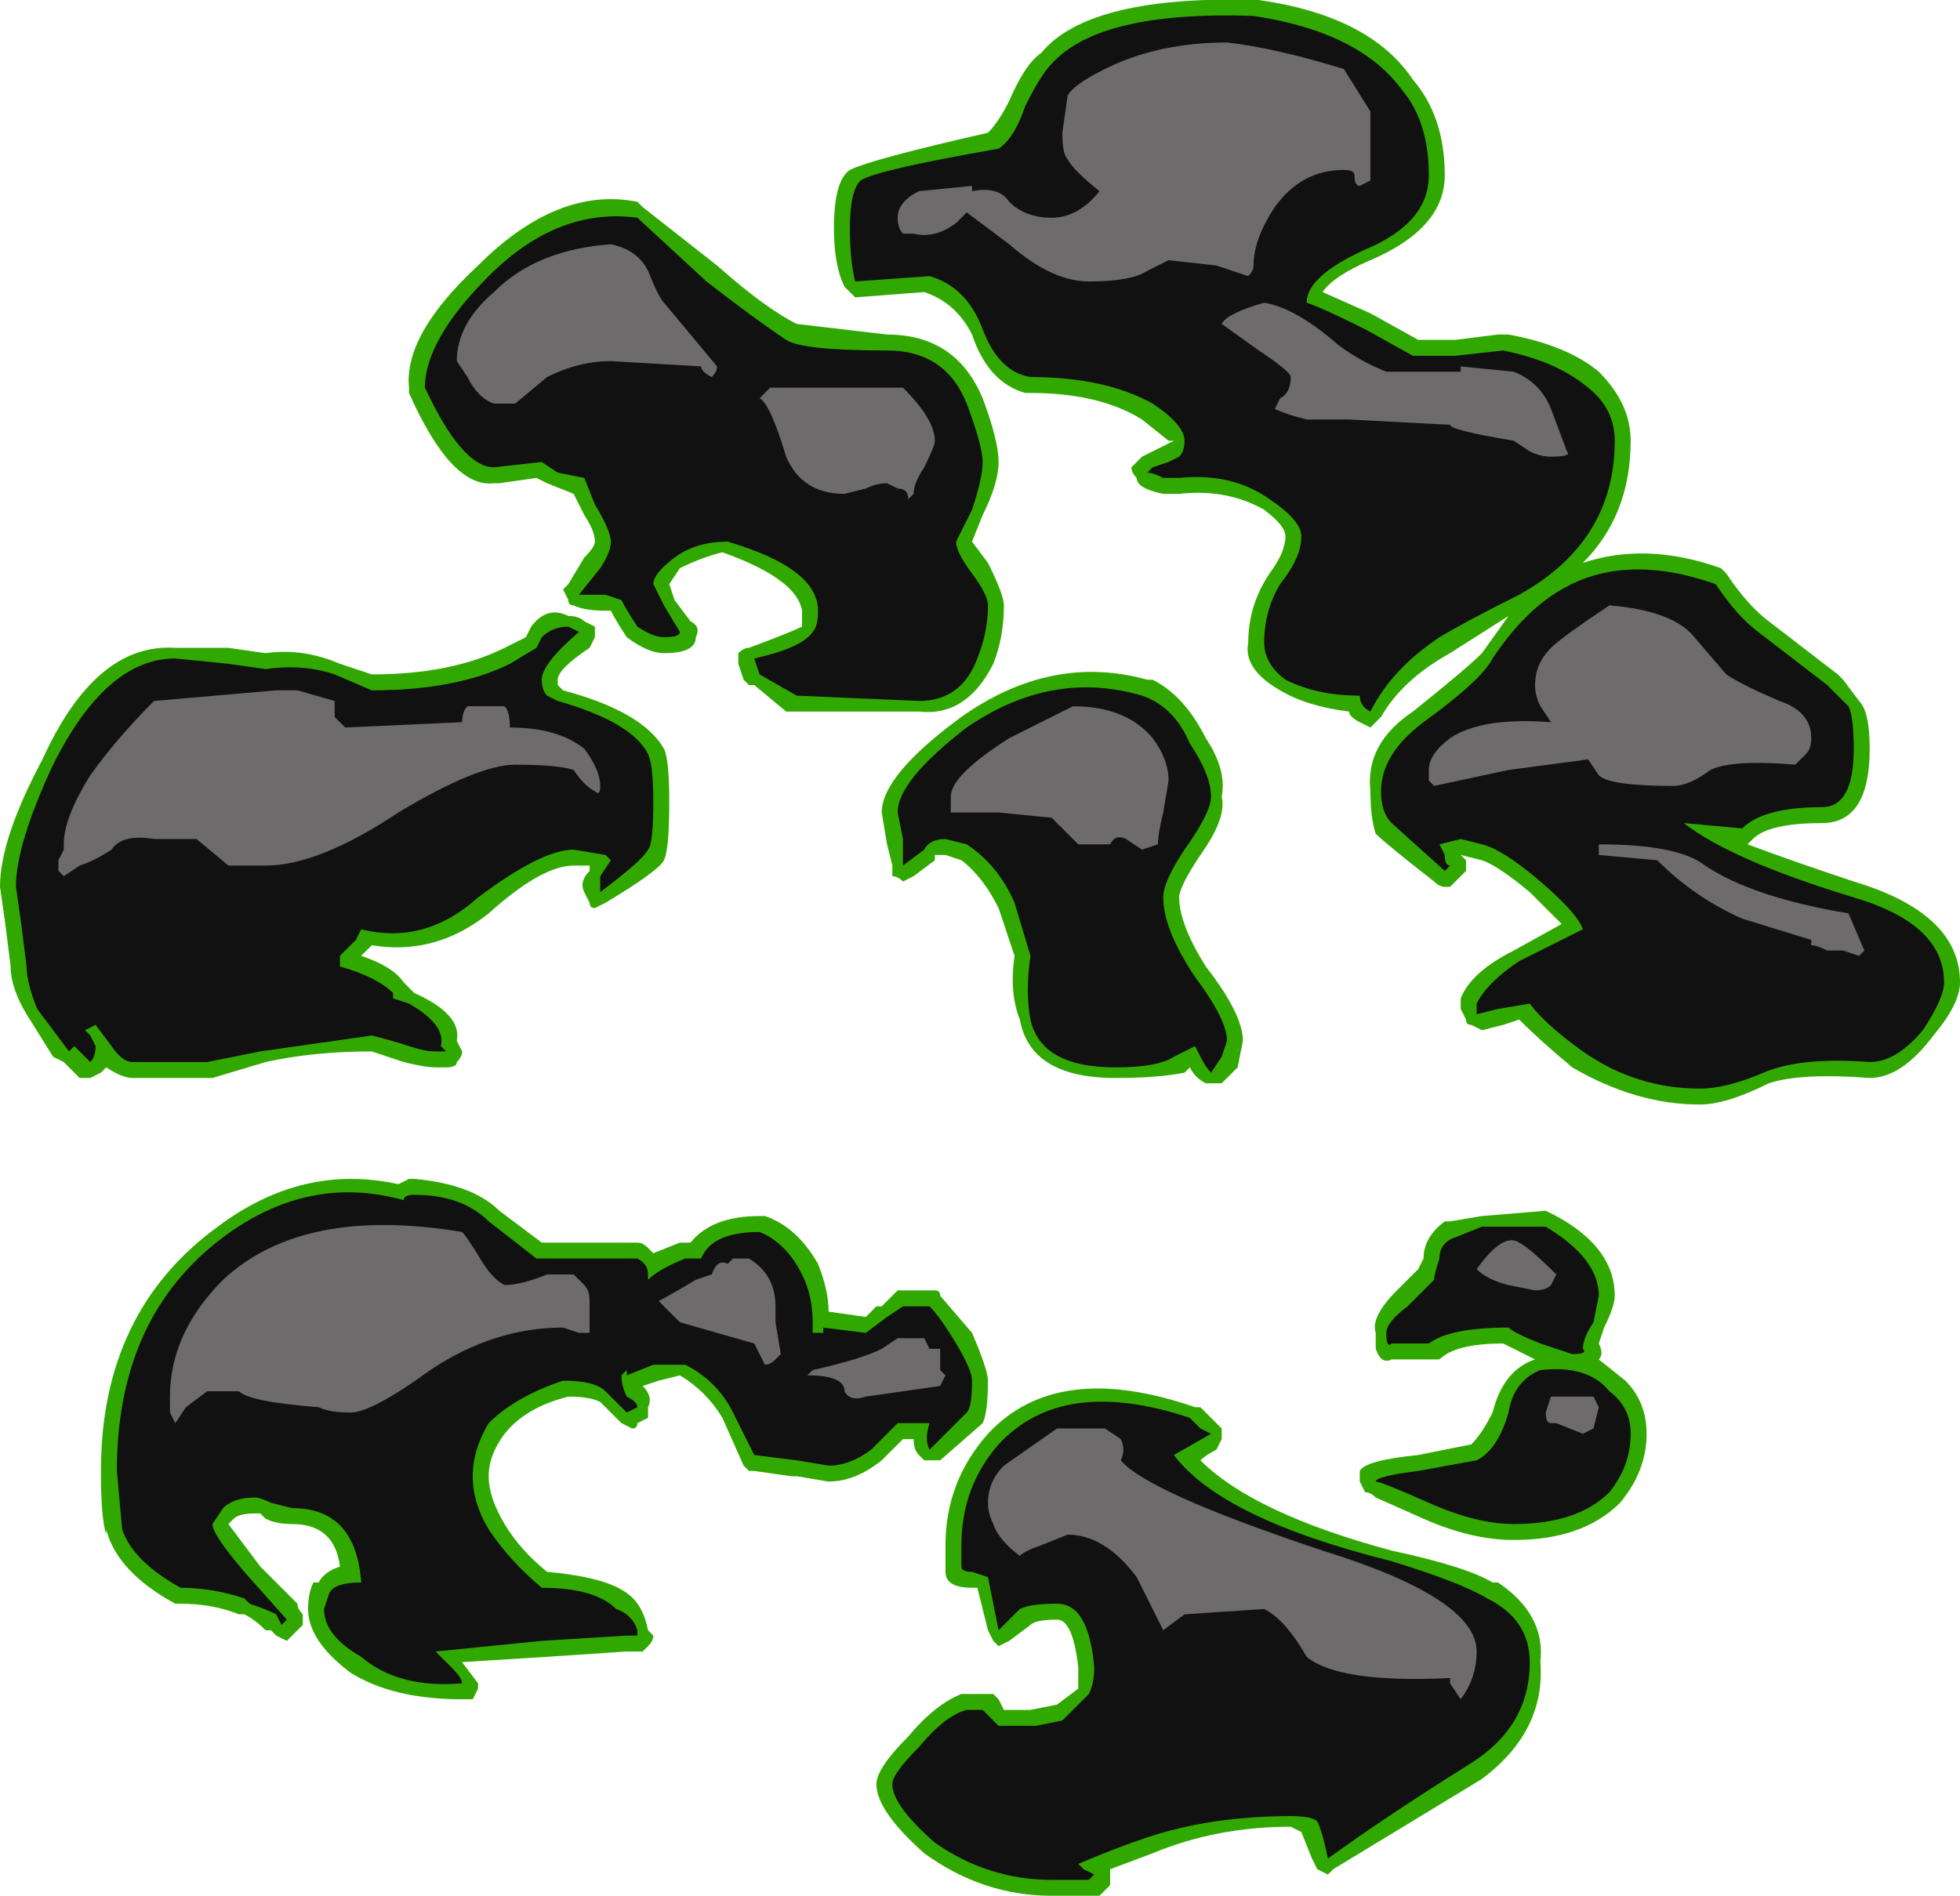 <?xml version="1.0" encoding="UTF-8" standalone="no"?>
<svg xmlns:ffdec="https://www.free-decompiler.com/flash" xmlns:xlink="http://www.w3.org/1999/xlink" ffdec:objectType="shape" height="17.85px" width="18.45px" xmlns="http://www.w3.org/2000/svg">
  <g transform="matrix(1.0, 0.0, 0.0, 1.0, 8.95, 11.65)">
    <path d="M6.4 -7.5 Q6.4 -6.8 5.95 -6.35 6.55 -6.55 7.25 -6.3 L7.3 -6.25 Q7.5 -5.95 7.7 -5.8 L8.35 -5.3 8.4 -5.25 8.55 -5.05 Q8.65 -4.95 8.65 -4.6 8.65 -3.9 8.2 -3.9 7.7 -3.9 7.55 -3.75 L7.5 -3.7 Q7.9 -3.55 8.5 -3.35 9.5 -3.05 9.5 -2.4 9.5 -2.2 9.25 -1.9 8.95 -1.5 8.65 -1.5 8.0 -1.55 7.7 -1.45 7.3 -1.25 7.05 -1.25 6.45 -1.25 5.85 -1.6 5.55 -1.85 5.35 -2.05 L5.2 -2.0 5.0 -1.95 4.9 -2.0 Q4.85 -2.0 4.85 -2.05 L4.8 -2.15 4.8 -2.25 Q4.9 -2.5 5.3 -2.7 L5.75 -2.95 5.45 -3.25 Q5.15 -3.5 5.0 -3.55 L4.8 -3.6 4.85 -3.55 4.85 -3.45 4.7 -3.3 4.65 -3.3 Q4.6 -3.3 4.55 -3.35 4.1 -3.7 4.0 -3.8 3.95 -3.95 3.95 -4.2 3.9 -4.65 4.35 -4.95 4.85 -5.35 5.0 -5.5 L5.25 -5.85 4.7 -5.5 Q4.25 -5.25 4.05 -4.9 L3.95 -4.8 3.85 -4.85 Q3.75 -4.9 3.75 -4.95 3.35 -5.0 3.1 -5.15 2.75 -5.35 2.8 -5.6 2.8 -5.95 3.0 -6.25 3.15 -6.45 3.15 -6.6 3.15 -6.7 2.95 -6.85 2.6 -7.05 2.15 -7.0 L2.0 -7.0 Q1.75 -7.05 1.75 -7.15 1.7 -7.2 1.7 -7.25 1.75 -7.3 1.8 -7.35 L2.1 -7.5 2.05 -7.5 1.8 -7.7 Q1.4 -7.95 0.75 -7.95 L0.7 -7.95 Q0.35 -8.05 0.2 -8.5 0.05 -8.8 -0.25 -8.9 L-0.9 -8.85 -1.0 -8.95 Q-1.1 -9.15 -1.1 -9.5 -1.1 -9.95 -0.95 -10.05 -0.75 -10.15 0.35 -10.4 0.45 -10.5 0.55 -10.7 0.7 -11.05 0.85 -11.15 1.3 -11.7 2.9 -11.65 3.95 -11.5 4.35 -10.9 4.65 -10.55 4.65 -10.0 4.65 -9.5 3.95 -9.2 3.6 -9.05 3.5 -8.9 L3.95 -8.7 4.4 -8.45 4.75 -8.45 5.15 -8.5 5.25 -8.5 Q5.8 -8.4 6.1 -8.15 6.4 -7.85 6.4 -7.5 M0.3 -7.9 Q0.45 -7.5 0.45 -7.3 0.45 -7.1 0.3 -6.8 L0.2 -6.55 0.35 -6.35 Q0.5 -6.05 0.5 -5.95 0.5 -5.65 0.4 -5.4 0.15 -4.9 -0.3 -4.95 L-1.55 -4.95 -1.85 -5.2 -1.9 -5.2 -1.95 -5.25 -2.0 -5.4 -2.0 -5.5 Q-1.95 -5.55 -1.9 -5.55 -1.5 -5.7 -1.4 -5.75 L-1.4 -5.9 Q-1.45 -6.2 -2.15 -6.45 -2.35 -6.4 -2.55 -6.3 L-2.65 -6.15 -2.6 -6.0 -2.45 -5.8 Q-2.35 -5.75 -2.4 -5.65 -2.4 -5.5 -2.7 -5.5 -2.85 -5.5 -3.05 -5.65 -3.15 -5.8 -3.2 -5.9 L-3.25 -5.9 Q-3.45 -5.9 -3.55 -5.95 -3.6 -5.95 -3.6 -6.0 L-3.65 -6.1 -3.6 -6.15 -3.45 -6.4 Q-3.35 -6.5 -3.35 -6.55 -3.35 -6.65 -3.45 -6.8 L-3.55 -7.0 -3.8 -7.1 -3.9 -7.15 -4.25 -7.1 -4.3 -7.1 Q-4.7 -7.05 -5.1 -7.95 L-5.1 -8.0 Q-5.15 -8.5 -4.45 -9.15 -3.7 -9.9 -2.95 -9.75 L-2.9 -9.7 -2.2 -9.15 Q-1.75 -8.75 -1.45 -8.6 L-0.6 -8.5 Q0.05 -8.5 0.3 -7.9 M1.9 -5.25 Q2.2 -5.1 2.4 -4.7 2.6 -4.4 2.55 -4.15 2.6 -3.95 2.35 -3.6 2.15 -3.3 2.15 -3.2 2.15 -2.95 2.4 -2.55 2.75 -2.1 2.75 -1.85 L2.7 -1.6 2.55 -1.45 2.4 -1.45 Q2.3 -1.5 2.25 -1.6 L2.2 -1.55 Q1.95 -1.5 1.55 -1.5 0.75 -1.5 0.65 -2.05 0.55 -2.3 0.6 -2.65 L0.45 -3.1 Q0.3 -3.4 0.1 -3.55 L-0.05 -3.6 -0.15 -3.6 -0.15 -3.55 -0.35 -3.4 -0.45 -3.35 Q-0.5 -3.4 -0.55 -3.4 L-0.55 -3.5 -0.6 -3.7 -0.65 -4.0 Q-0.65 -4.35 0.1 -4.9 0.95 -5.5 1.85 -5.25 L1.9 -5.25 M5.7 -0.2 Q6.25 0.1 6.25 0.55 6.25 0.65 6.15 0.85 L6.1 1.0 Q6.15 1.1 6.1 1.15 L6.35 1.35 Q6.55 1.55 6.55 1.85 6.55 2.2 6.3 2.5 5.95 2.85 5.3 2.85 4.9 2.85 4.45 2.65 L4.0 2.45 Q3.95 2.4 3.9 2.4 L3.85 2.3 Q3.85 2.25 3.85 2.2 3.9 2.1 4.4 2.05 L4.9 1.95 Q5.0 1.85 5.1 1.65 5.2 1.25 5.5 1.15 L5.2 1.0 Q4.75 1.0 4.6 1.15 L4.15 1.15 Q4.05 1.2 4.0 1.05 L4.0 0.9 Q3.95 0.75 4.2 0.5 L4.4 0.3 4.45 0.2 Q4.45 0.0 4.65 -0.15 L4.7 -0.15 5.0 -0.2 5.6 -0.25 5.7 -0.2 M5.15 3.25 Q5.6 3.55 5.55 4.0 5.6 4.65 5.0 5.1 L3.6 5.95 3.55 6.0 3.45 5.95 3.4 5.85 3.3 5.6 3.2 5.55 Q2.5 5.55 1.9 5.8 L1.5 5.95 1.5 6.1 1.4 6.2 0.95 6.2 Q0.3 6.2 -0.25 5.8 -0.7 5.4 -0.7 5.15 -0.7 5.0 -0.4 4.7 -0.15 4.4 0.1 4.3 L0.4 4.3 0.45 4.35 0.5 4.45 0.75 4.45 1.0 4.4 1.2 4.25 1.2 4.05 Q1.15 3.6 1.0 3.6 0.8 3.6 0.75 3.65 L0.55 3.8 0.45 3.85 0.4 3.8 0.35 3.7 0.25 3.3 0.2 3.3 Q-0.05 3.3 -0.05 3.15 L-0.05 2.9 Q-0.05 2.3 0.35 1.85 1.0 1.15 2.3 1.6 L2.35 1.6 2.55 1.8 2.55 1.9 2.5 2.0 Q2.4 2.05 2.35 2.1 2.85 2.6 4.15 2.95 4.85 3.1 5.1 3.25 L5.15 3.25 M0.3 1.75 L-0.1 2.1 -0.25 2.1 -0.3 2.05 Q-0.35 2.0 -0.35 1.9 L-0.45 1.9 -0.65 2.1 Q-0.9 2.3 -1.15 2.3 L-1.45 2.25 -1.5 2.25 -1.85 2.2 -1.9 2.2 -1.95 2.15 -2.15 1.7 Q-2.3 1.45 -2.55 1.3 L-2.75 1.35 -2.9 1.4 Q-2.8 1.5 -2.85 1.6 -2.85 1.65 -2.85 1.7 L-2.95 1.75 Q-2.95 1.8 -3.0 1.8 L-3.1 1.75 -3.3 1.55 Q-3.4 1.5 -3.6 1.5 -4.0 1.6 -4.2 1.85 -4.35 2.05 -4.35 2.25 -4.35 2.45 -4.2 2.7 -4.05 2.95 -3.8 3.15 -3.25 3.2 -3.05 3.35 -2.9 3.45 -2.85 3.7 L-2.8 3.75 Q-2.8 3.8 -2.85 3.85 L-2.9 3.9 -3.05 3.9 -3.8 3.95 -4.6 4.0 -4.45 4.2 -4.45 4.25 -4.5 4.35 -4.6 4.35 Q-5.25 4.35 -5.65 4.1 -6.05 3.8 -6.05 3.5 -6.05 3.35 -6.0 3.25 L-5.95 3.25 Q-5.9 3.15 -5.75 3.1 -5.8 2.7 -6.2 2.7 -6.35 2.7 -6.45 2.65 L-6.5 2.6 -6.55 2.6 Q-6.7 2.6 -6.75 2.65 L-6.8 2.7 -6.5 3.1 -6.15 3.45 Q-6.15 3.5 -6.1 3.55 L-6.1 3.65 -6.25 3.8 -6.35 3.75 -6.4 3.7 -6.45 3.7 Q-6.55 3.6 -6.65 3.55 L-6.7 3.55 Q-6.95 3.45 -7.25 3.45 L-7.3 3.45 Q-7.85 3.15 -7.95 2.75 L-7.95 2.8 Q-8.0 2.65 -8.0 2.2 -8.0 0.7 -6.9 -0.1 -6.1 -0.7 -5.2 -0.5 L-5.1 -0.55 -5.05 -0.55 Q-4.5 -0.5 -4.25 -0.25 L-3.85 0.05 -2.95 0.05 Q-2.9 0.05 -2.85 0.1 L-2.8 0.15 -2.55 0.05 -2.45 0.05 Q-2.25 -0.2 -1.8 -0.2 L-1.75 -0.2 Q-1.45 -0.1 -1.25 0.25 -1.15 0.5 -1.15 0.7 L-0.8 0.75 -0.7 0.65 -0.65 0.65 -0.5 0.5 -0.15 0.5 Q-0.1 0.5 -0.1 0.55 L0.2 0.9 Q0.35 1.25 0.35 1.35 0.35 1.65 0.3 1.75 M-7.3 -5.55 L-6.8 -5.55 -6.45 -5.5 Q-6.1 -5.55 -5.75 -5.4 L-5.45 -5.3 Q-4.7 -5.3 -4.2 -5.55 L-4.0 -5.65 -3.95 -5.75 Q-3.8 -5.95 -3.6 -5.85 -3.5 -5.85 -3.45 -5.8 L-3.35 -5.75 -3.35 -5.65 -3.4 -5.55 Q-3.7 -5.35 -3.7 -5.25 L-3.7 -5.2 -3.65 -5.15 Q-2.9 -4.95 -2.7 -4.6 -2.65 -4.5 -2.65 -4.1 -2.65 -3.65 -2.7 -3.55 -2.75 -3.45 -3.25 -3.15 L-3.35 -3.1 Q-3.4 -3.1 -3.4 -3.15 L-3.45 -3.25 Q-3.5 -3.35 -3.4 -3.45 L-3.4 -3.5 -3.55 -3.5 Q-3.85 -3.5 -4.35 -3.05 -4.85 -2.65 -5.45 -2.75 L-5.55 -2.65 Q-5.25 -2.55 -5.15 -2.4 L-5.05 -2.3 Q-4.6 -2.1 -4.65 -1.85 L-4.6 -1.75 Q-4.6 -1.7 -4.65 -1.65 -4.65 -1.6 -4.75 -1.6 L-4.85 -1.6 Q-4.95 -1.6 -5.15 -1.65 L-5.45 -1.75 Q-6.0 -1.75 -6.45 -1.65 L-6.95 -1.5 -7.7 -1.5 Q-7.8 -1.5 -7.95 -1.6 L-8.0 -1.55 -8.1 -1.5 -8.2 -1.5 -8.35 -1.65 -8.45 -1.7 -8.7 -2.1 Q-8.85 -2.35 -8.85 -2.55 L-8.9 -2.95 -8.95 -3.3 Q-8.95 -3.75 -8.55 -4.5 -8.05 -5.6 -7.3 -5.55" fill="#31a800" fill-rule="evenodd" stroke="none"/>
    <path d="M6.25 -7.5 Q6.25 -6.55 5.35 -6.05 4.85 -5.8 4.6 -5.65 4.15 -5.35 3.95 -4.95 3.85 -5.0 3.85 -5.1 3.45 -5.1 3.15 -5.25 2.95 -5.4 2.95 -5.6 2.95 -5.9 3.1 -6.15 3.3 -6.4 3.3 -6.6 3.3 -6.75 3.0 -6.95 2.65 -7.2 2.15 -7.15 L2.0 -7.15 Q1.9 -7.2 1.85 -7.2 L1.9 -7.25 2.05 -7.3 2.15 -7.35 Q2.2 -7.4 2.2 -7.5 2.2 -7.65 1.9 -7.85 1.45 -8.1 0.75 -8.1 0.45 -8.15 0.3 -8.55 0.15 -8.95 -0.2 -9.05 L-0.9 -9.0 Q-0.95 -9.2 -0.95 -9.5 -0.95 -9.85 -0.85 -9.95 -0.7 -10.05 0.45 -10.25 0.6 -10.35 0.7 -10.65 0.85 -10.95 0.95 -11.05 1.4 -11.55 2.85 -11.5 3.85 -11.35 4.25 -10.8 4.5 -10.5 4.5 -10.0 4.5 -9.55 3.9 -9.3 3.35 -9.05 3.35 -8.8 3.5 -8.75 3.9 -8.55 L4.35 -8.3 4.75 -8.3 5.2 -8.35 Q5.7 -8.25 6.0 -8.0 6.25 -7.8 6.25 -7.5 M0.3 -7.3 Q0.3 -7.15 0.2 -6.85 L0.05 -6.55 Q0.05 -6.45 0.2 -6.25 0.35 -6.05 0.35 -5.95 0.35 -5.7 0.25 -5.45 0.1 -5.05 -0.3 -5.05 L-1.45 -5.1 -1.8 -5.3 -1.85 -5.45 Q-1.4 -5.55 -1.3 -5.7 -1.25 -5.75 -1.25 -5.9 -1.25 -6.3 -2.1 -6.55 -2.4 -6.55 -2.6 -6.4 -2.8 -6.25 -2.8 -6.15 L-2.7 -5.95 -2.55 -5.7 Q-2.55 -5.65 -2.7 -5.65 -2.8 -5.65 -2.95 -5.75 -3.05 -5.9 -3.1 -6.0 L-3.25 -6.05 -3.5 -6.05 -3.3 -6.3 Q-3.2 -6.45 -3.2 -6.55 -3.2 -6.65 -3.35 -6.9 L-3.45 -7.15 -3.7 -7.2 -3.85 -7.3 -4.3 -7.25 Q-4.6 -7.25 -4.95 -8.0 -4.95 -8.45 -4.35 -9.05 -3.7 -9.7 -2.95 -9.6 L-2.3 -9.0 Q-1.85 -8.65 -1.55 -8.45 -1.4 -8.35 -0.6 -8.35 -0.05 -8.35 0.15 -7.85 0.3 -7.45 0.3 -7.3 M5.75 -6.1 Q6.35 -6.45 7.2 -6.15 7.4 -5.85 7.6 -5.7 L8.25 -5.2 8.45 -5.0 Q8.5 -4.9 8.5 -4.6 8.5 -4.05 8.2 -4.05 7.65 -4.05 7.45 -3.85 L6.9 -3.9 Q7.35 -3.55 8.5 -3.2 9.35 -2.95 9.35 -2.4 9.35 -2.25 9.15 -1.95 8.9 -1.65 8.65 -1.65 8.0 -1.7 7.65 -1.55 7.3 -1.4 7.05 -1.4 6.45 -1.4 5.95 -1.75 5.6 -2.0 5.45 -2.2 L5.15 -2.15 4.95 -2.1 4.95 -2.2 Q5.05 -2.4 5.35 -2.6 L5.95 -2.9 Q5.9 -3.05 5.55 -3.35 5.2 -3.65 5.0 -3.7 L4.8 -3.75 4.6 -3.7 4.65 -3.6 Q4.65 -3.5 4.7 -3.5 L4.65 -3.45 4.15 -3.9 Q4.05 -4.0 4.05 -4.2 4.05 -4.55 4.45 -4.85 5.0 -5.25 5.1 -5.45 5.4 -5.9 5.75 -6.1 M2.2 -3.65 Q2.0 -3.35 2.0 -3.2 2.0 -2.9 2.3 -2.45 2.6 -2.05 2.6 -1.85 L2.55 -1.7 2.45 -1.55 Q2.4 -1.6 2.35 -1.7 L2.3 -1.8 2.1 -1.7 Q1.95 -1.6 1.55 -1.6 0.85 -1.6 0.75 -2.05 0.7 -2.3 0.75 -2.65 L0.6 -3.15 Q0.45 -3.5 0.15 -3.7 L-0.05 -3.75 Q-0.2 -3.75 -0.25 -3.65 L-0.45 -3.5 -0.45 -3.75 -0.5 -4.0 Q-0.5 -4.3 0.15 -4.8 0.95 -5.35 1.8 -5.1 2.1 -5.0 2.25 -4.65 2.45 -4.35 2.45 -4.15 2.45 -4.0 2.2 -3.65 M5.6 -0.1 Q6.1 0.2 6.1 0.55 L6.05 0.8 Q5.95 0.95 5.95 1.05 6.0 1.1 5.85 1.1 L5.55 1.0 Q5.3 0.9 5.25 0.85 4.7 0.85 4.5 1.0 L4.15 1.0 Q4.1 1.05 4.1 0.9 4.1 0.8 4.3 0.65 L4.55 0.4 Q4.55 0.35 4.6 0.2 4.6 0.05 4.75 0.0 L5.0 -0.1 5.6 -0.1 M6.2 2.4 Q5.9 2.7 5.3 2.7 4.95 2.7 4.5 2.5 4.05 2.3 4.0 2.3 4.0 2.25 4.4 2.2 L4.95 2.1 Q5.15 2.0 5.25 1.65 5.3 1.35 5.55 1.25 6.0 1.2 6.2 1.45 6.4 1.6 6.4 1.85 6.4 2.15 6.2 2.4 M5.05 3.4 Q5.45 3.6 5.45 4.0 5.45 4.6 4.9 4.95 4.1 5.45 3.55 5.85 3.5 5.6 3.45 5.5 3.4 5.45 3.2 5.45 2.45 5.45 1.85 5.65 1.55 5.75 1.2 5.9 L1.25 5.95 1.35 6.0 1.3 6.05 0.95 6.05 Q0.35 6.05 -0.15 5.7 -0.55 5.35 -0.55 5.15 -0.55 5.05 -0.3 4.8 -0.05 4.5 0.15 4.45 L0.3 4.45 0.45 4.6 0.8 4.6 1.05 4.55 1.3 4.3 Q1.35 4.2 1.35 4.05 1.3 3.45 1.0 3.45 0.75 3.45 0.65 3.5 L0.45 3.7 0.35 3.2 0.2 3.15 Q0.1 3.15 0.1 3.1 L0.1 2.9 Q0.1 2.35 0.45 1.95 1.05 1.3 2.25 1.7 L2.35 1.8 2.45 1.85 2.1 2.05 Q2.55 2.65 4.15 3.05 4.8 3.25 5.05 3.4 M0.15 1.65 L-0.2 2.0 Q-0.25 1.9 -0.2 1.75 L-0.5 1.75 -0.75 2.0 Q-0.95 2.15 -1.15 2.15 L-1.45 2.1 -1.85 2.05 -2.05 1.65 Q-2.2 1.35 -2.5 1.2 L-2.8 1.2 -3.05 1.3 -3.05 1.25 -3.1 1.3 Q-3.1 1.4 -3.05 1.5 -2.95 1.55 -2.95 1.6 L-3.05 1.65 -3.25 1.45 Q-3.35 1.35 -3.65 1.35 -4.1 1.5 -4.35 1.75 -4.5 2.0 -4.5 2.25 -4.5 2.5 -4.35 2.75 -4.15 3.05 -3.85 3.3 -3.35 3.3 -3.15 3.5 -3.0 3.55 -2.95 3.7 L-2.95 3.75 -3.05 3.75 -3.85 3.8 -4.85 3.9 -4.7 4.05 Q-4.6 4.15 -4.6 4.2 -5.2 4.25 -5.55 3.95 -5.9 3.75 -5.9 3.5 L-5.85 3.35 Q-5.8 3.25 -5.55 3.25 -5.6 2.55 -6.2 2.55 L-6.4 2.5 Q-6.5 2.45 -6.55 2.45 -6.75 2.45 -6.85 2.55 L-6.95 2.7 Q-6.95 2.8 -6.65 3.15 L-6.25 3.6 -6.3 3.65 -6.35 3.55 Q-6.45 3.5 -6.6 3.45 L-6.65 3.4 Q-6.95 3.3 -7.25 3.3 -7.7 3.05 -7.8 2.75 L-7.85 2.2 Q-7.85 0.75 -6.85 0.0 -6.05 -0.6 -5.15 -0.35 -5.15 -0.4 -5.05 -0.4 -4.6 -0.4 -4.35 -0.15 L-3.9 0.2 -2.95 0.2 Q-2.85 0.25 -2.85 0.35 L-2.85 0.4 Q-2.75 0.3 -2.5 0.2 L-2.35 0.2 Q-2.25 -0.05 -1.8 -0.05 -1.55 0.05 -1.4 0.35 -1.3 0.55 -1.3 0.8 L-1.3 0.9 -1.2 0.9 -1.2 0.85 -0.8 0.9 -0.6 0.75 -0.45 0.65 -0.2 0.65 Q-0.1 0.75 0.05 1.0 0.2 1.25 0.2 1.35 0.2 1.6 0.15 1.65 M-5.8 -5.3 L-5.45 -5.15 Q-4.65 -5.15 -4.15 -5.4 L-3.9 -5.55 -3.85 -5.65 Q-3.75 -5.75 -3.6 -5.75 L-3.5 -5.7 Q-3.85 -5.4 -3.85 -5.25 -3.85 -5.15 -3.8 -5.1 L-3.7 -5.05 Q-3.0 -4.85 -2.85 -4.55 -2.8 -4.45 -2.8 -4.1 -2.8 -3.7 -2.85 -3.65 -2.9 -3.55 -3.3 -3.25 L-3.3 -3.4 -3.2 -3.55 -3.25 -3.6 -3.55 -3.65 Q-3.85 -3.65 -4.45 -3.2 -4.95 -2.75 -5.55 -2.9 L-5.6 -2.8 -5.75 -2.65 -5.75 -2.55 Q-5.4 -2.45 -5.25 -2.3 L-5.25 -2.25 -5.1 -2.2 Q-4.75 -2.0 -4.8 -1.8 L-4.75 -1.75 -4.85 -1.75 Q-4.95 -1.75 -5.1 -1.8 -5.25 -1.85 -5.45 -1.9 L-6.5 -1.75 -7.0 -1.65 -7.7 -1.65 Q-7.8 -1.65 -7.9 -1.8 L-8.05 -2.0 -8.15 -1.95 -8.1 -1.9 -8.05 -1.8 Q-8.05 -1.7 -8.1 -1.65 L-8.25 -1.8 -8.3 -1.75 -8.6 -2.15 Q-8.7 -2.4 -8.7 -2.55 L-8.75 -2.95 -8.8 -3.3 Q-8.8 -3.7 -8.45 -4.45 -7.95 -5.45 -7.3 -5.45 L-6.8 -5.4 -6.45 -5.35 Q-6.1 -5.4 -5.8 -5.3" fill="#111111" fill-rule="evenodd" stroke="none"/>
    <path d="M3.95 -10.6 L3.95 -9.95 3.85 -9.9 Q3.8 -9.9 3.8 -10.0 3.8 -10.05 3.7 -10.05 3.3 -10.05 3.05 -9.7 2.85 -9.4 2.85 -9.15 2.85 -9.1 2.8 -9.05 L2.5 -9.15 2.05 -9.2 1.85 -9.1 Q1.7 -9.0 1.3 -9.0 0.95 -9.0 0.55 -9.35 L0.15 -9.65 0.05 -9.55 Q-0.15 -9.4 -0.35 -9.45 L-0.45 -9.45 Q-0.5 -9.5 -0.5 -9.6 -0.5 -9.75 -0.3 -9.85 L0.2 -9.9 0.2 -9.85 Q0.45 -9.9 0.55 -9.75 0.7 -9.6 0.95 -9.6 1.2 -9.6 1.4 -9.85 1.15 -10.05 1.1 -10.15 1.05 -10.2 1.05 -10.4 L1.1 -10.75 Q1.15 -10.85 1.45 -11.0 1.95 -11.25 2.6 -11.25 3.05 -11.2 3.7 -11.0 L3.95 -10.6 M4.1 -8.15 L4.8 -8.15 4.8 -8.2 5.3 -8.15 Q5.55 -8.05 5.65 -7.8 L5.8 -7.4 Q5.85 -7.35 5.65 -7.35 5.55 -7.35 5.45 -7.4 L5.3 -7.5 Q4.7 -7.6 4.7 -7.65 L3.75 -7.7 3.35 -7.7 Q3.15 -7.75 3.05 -7.8 L3.1 -7.9 Q3.2 -7.95 3.2 -8.1 3.2 -8.15 2.9 -8.35 L2.55 -8.6 Q2.6 -8.7 2.95 -8.8 3.25 -8.75 3.65 -8.4 3.85 -8.25 4.1 -8.15 M4.5 -4.4 Q4.5 -4.55 4.7 -4.7 5.0 -4.9 5.65 -4.85 L5.55 -5.0 Q5.5 -5.1 5.5 -5.2 5.5 -5.4 5.65 -5.55 5.75 -5.65 6.2 -5.95 6.8 -5.9 7.0 -5.65 L7.3 -5.3 Q7.45 -5.2 7.8 -5.05 8.1 -4.95 8.1 -4.7 8.1 -4.6 8.05 -4.55 L7.95 -4.45 Q7.35 -4.5 7.15 -4.4 6.95 -4.25 6.8 -4.25 6.2 -4.25 6.1 -4.35 L6.0 -4.5 5.25 -4.4 4.55 -4.25 4.5 -4.3 4.5 -4.4 M0.0 -4.15 Q0.0 -4.35 0.55 -4.7 L1.15 -5.0 Q1.65 -5.0 1.9 -4.7 2.05 -4.5 2.05 -4.3 L2.0 -4.0 Q1.95 -3.8 1.95 -3.7 L1.8 -3.65 1.65 -3.75 Q1.55 -3.8 1.5 -3.7 L1.2 -3.7 0.95 -3.95 0.45 -4.0 0.0 -4.0 0.0 -4.15 M6.1 -3.7 Q6.85 -3.7 7.1 -3.5 7.55 -3.2 8.45 -3.05 L8.6 -2.7 8.55 -2.65 8.4 -2.7 8.25 -2.7 Q8.15 -2.75 8.1 -2.75 L8.1 -2.8 7.45 -3.0 Q7.0 -3.2 6.65 -3.55 L6.1 -3.6 6.1 -3.7 M6.05 1.5 L6.1 1.6 6.05 1.8 5.95 1.85 5.7 1.75 5.65 1.75 Q5.6 1.75 5.6 1.65 L5.65 1.5 Q5.8 1.5 6.05 1.5 M5.7 0.35 L5.65 0.45 Q5.6 0.5 5.5 0.5 L5.25 0.45 Q5.05 0.4 4.95 0.3 5.2 -0.05 5.35 0.05 5.45 0.1 5.7 0.35 M0.5 2.15 L1.0 1.8 1.45 1.8 1.6 1.9 Q1.65 2.0 1.6 2.1 1.85 2.4 3.5 2.95 4.95 3.4 4.95 3.9 4.95 4.15 4.8 4.35 L4.7 4.2 4.7 4.15 Q3.65 4.2 3.35 3.95 3.15 3.6 2.95 3.5 L2.2 3.55 2.0 3.7 1.75 3.2 Q1.45 2.8 1.1 2.8 L0.85 2.9 Q0.7 2.95 0.65 3.0 0.45 2.85 0.4 2.7 0.35 2.6 0.35 2.5 0.35 2.3 0.5 2.15 M-3.2 -9.35 Q-2.95 -9.3 -2.85 -9.1 -2.75 -8.85 -2.7 -8.8 L-2.2 -8.2 Q-2.2 -8.15 -2.25 -8.1 -2.35 -8.15 -2.35 -8.2 L-3.2 -8.25 Q-3.5 -8.25 -3.8 -8.1 L-4.1 -7.85 -4.3 -7.85 Q-4.45 -7.9 -4.55 -8.1 L-4.65 -8.25 Q-4.65 -8.6 -4.3 -8.9 -3.9 -9.3 -3.2 -9.35 M-1.8 -7.9 L-1.7 -8.0 -0.45 -8.0 Q-0.15 -7.7 -0.15 -7.5 -0.15 -7.45 -0.25 -7.25 -0.35 -7.1 -0.35 -7.0 L-0.4 -6.95 Q-0.4 -7.05 -0.5 -7.05 L-0.6 -7.1 Q-0.7 -7.1 -0.8 -7.05 L-1.0 -7.0 Q-1.4 -7.0 -1.55 -7.35 -1.7 -7.85 -1.8 -7.9 M-7.9 -3.65 Q-8.05 -3.55 -8.2 -3.5 L-8.35 -3.4 -8.4 -3.45 -8.4 -3.55 -8.35 -3.65 -8.35 -3.7 Q-8.35 -3.95 -8.1 -4.35 -7.85 -4.7 -7.5 -5.05 L-6.35 -5.15 -6.15 -5.15 -5.8 -5.05 -5.8 -4.9 -5.7 -4.8 -4.6 -4.85 Q-4.6 -4.95 -4.55 -5.0 L-4.2 -5.0 Q-4.15 -4.95 -4.15 -4.8 -3.7 -4.8 -3.45 -4.6 -3.3 -4.4 -3.3 -4.25 -3.3 -4.15 -3.35 -4.2 -3.45 -4.25 -3.55 -4.4 -3.7 -4.45 -4.1 -4.45 -4.45 -4.45 -5.2 -4.0 -5.95 -3.5 -6.45 -3.5 L-6.8 -3.5 -7.1 -3.75 -7.5 -3.75 Q-7.8 -3.8 -7.9 -3.65 M-1.0 1.45 Q-1.0 1.3 -1.35 1.3 L-1.3 1.25 Q-0.85 1.15 -0.65 1.05 L-0.5 0.95 -0.25 0.95 -0.2 1.05 -0.1 1.05 -0.1 1.25 -0.05 1.3 -0.1 1.4 -0.8 1.5 Q-0.95 1.55 -1.0 1.45 M-2.05 0.2 L-1.9 0.2 Q-1.65 0.35 -1.65 0.65 L-1.65 0.8 -1.6 1.1 -1.65 1.15 Q-1.7 1.2 -1.75 1.2 L-1.85 1.0 -2.55 0.8 Q-2.6 0.75 -2.65 0.7 L-2.75 0.6 Q-2.65 0.55 -2.4 0.4 L-2.25 0.35 Q-2.2 0.2 -2.1 0.25 L-2.05 0.2 M-3.4 0.8 L-3.4 0.9 -3.5 0.9 -3.65 0.85 Q-4.3 0.85 -4.9 1.25 -5.45 1.65 -5.65 1.65 -5.85 1.65 -5.95 1.6 -6.6 1.55 -6.7 1.45 L-7.0 1.45 -7.2 1.6 -7.3 1.75 -7.35 1.65 -7.35 1.5 Q-7.35 0.9 -6.85 0.4 -6.1 -0.3 -4.6 -0.05 -4.55 0.0 -4.4 0.25 -4.3 0.4 -4.2 0.45 -4.05 0.45 -3.8 0.35 L-3.55 0.35 -3.45 0.45 Q-3.4 0.5 -3.4 0.6 L-3.4 0.8" fill="#6d6b6b" fill-rule="evenodd" stroke="none"/>
  </g>
</svg>
